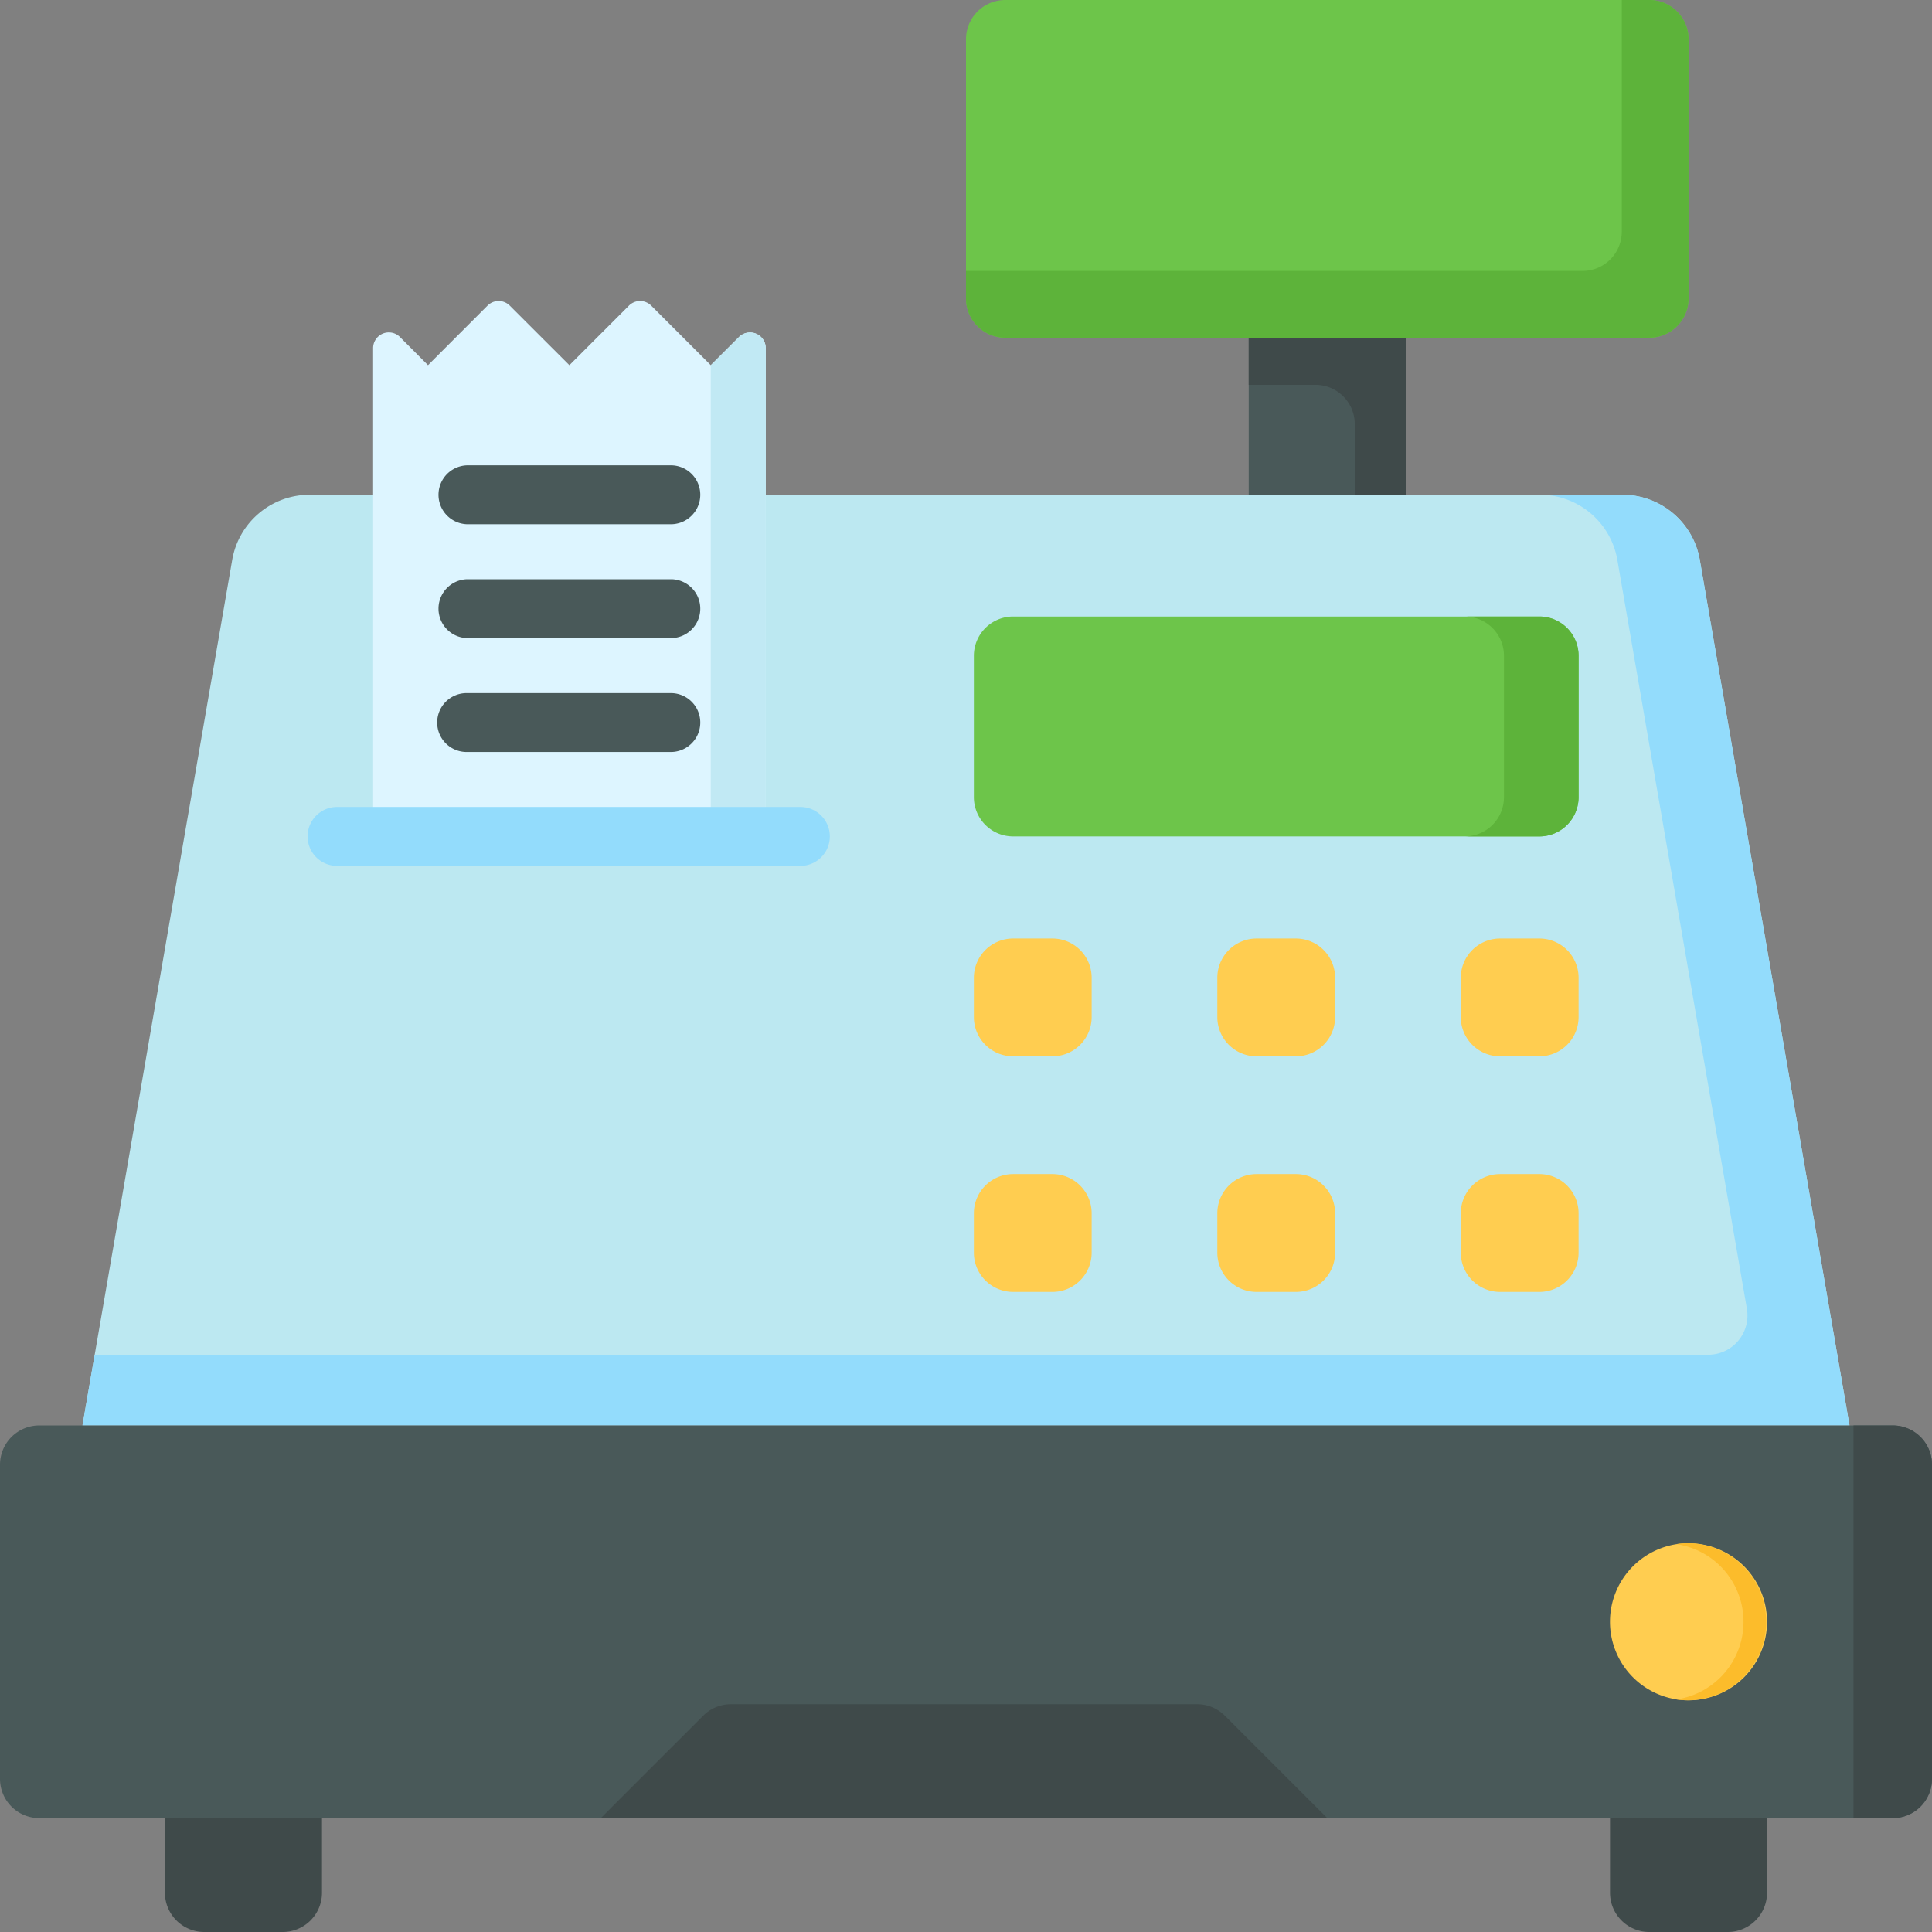 <svg xmlns="http://www.w3.org/2000/svg" xmlns:xlink="http://www.w3.org/1999/xlink" width="130" height="130" viewBox="0 0 130 130"><rect x="0" y="0" width="130" height="130" fill="#808080" stroke="none"/><defs><style>.a{fill:#fff;stroke:#707070;}.b{clip-path:url(#a);}.c{fill:#495959;}.d{fill:#3f4a4a;}.e{fill:#bce8f1;}.f{fill:#93dcfc;}.g{fill:#ffcd50;}.h{fill:#fcbc2b;}.i{fill:#6dc54a;}.j{fill:#5db33a;}.k{fill:#ddf5ff;}.l{fill:#c1e9f4;}</style><clipPath id="a"><rect class="a" width="130" height="130" transform="translate(1041 387)"/></clipPath></defs><g class="b" transform="translate(-1041 -387)"><g transform="translate(1041 387)"><path class="c" d="M84.024,22.724h10.57V33.292H84.024Zm0,0"/><path class="d" d="M84.024,22.724v3.171h4.492a2.642,2.642,0,0,1,2.642,2.642v4.756h3.436V22.724Zm0,0"/><path class="e" d="M65,95.915h59.451L114.376,37.676a5.285,5.285,0,0,0-5.207-4.384H20.831a5.284,5.284,0,0,0-5.207,4.384L5.549,95.915Zm0,0"/><path class="f" d="M114.376,37.676a5.285,5.285,0,0,0-5.207-4.384h-5.548a5.285,5.285,0,0,1,5.207,4.384l8.717,50.389a2.643,2.643,0,0,1-2.6,3.093H6.371l-.822,4.756h118.9Zm0,0"/><path class="c" d="M127.358,122.337H2.642A2.642,2.642,0,0,1,0,119.695V98.557a2.642,2.642,0,0,1,2.642-2.642H127.358A2.642,2.642,0,0,1,130,98.557v21.138A2.642,2.642,0,0,1,127.358,122.337Zm0,0"/><path class="d" d="M89.309,122.337l-6.888-6.888a2.642,2.642,0,0,0-1.869-.775H49.183a2.639,2.639,0,0,0-1.868.775l-6.889,6.888Zm0,0"/><path class="d" d="M124.716,95.915v26.422h2.642A2.642,2.642,0,0,0,130,119.695V98.557a2.642,2.642,0,0,0-2.642-2.642Zm0,0"/><path class="g" d="M118.9,109.126a5.284,5.284,0,1,1-5.284-5.284A5.285,5.285,0,0,1,118.9,109.126Zm0,0"/><path class="h" d="M113.552,103.842a5.329,5.329,0,0,0-.76.061,5.278,5.278,0,0,1,0,10.448,5.282,5.282,0,1,0,.76-10.508Zm0,0"/><path class="d" d="M116.26,130h-5.284a2.642,2.642,0,0,1-2.642-2.642v-5.021H118.9v5.021A2.643,2.643,0,0,1,116.26,130Zm0,0"/><path class="d" d="M19.024,130H13.74a2.643,2.643,0,0,1-2.642-2.642v-5.021H21.666v5.021A2.642,2.642,0,0,1,19.024,130Zm0,0"/><path class="i" d="M103.577,56.281H68.171a2.643,2.643,0,0,1-2.642-2.642V44.126a2.643,2.643,0,0,1,2.642-2.642h35.406a2.642,2.642,0,0,1,2.642,2.642v9.513A2.642,2.642,0,0,1,103.577,56.281Zm0,0"/><path class="j" d="M103.577,41.484h-5.02a2.643,2.643,0,0,1,2.642,2.642v9.513a2.643,2.643,0,0,1-2.642,2.642h5.02a2.642,2.642,0,0,0,2.642-2.642V44.126A2.642,2.642,0,0,0,103.577,41.484Zm0,0"/><path class="k" d="M47.826,24.573l-4.009-4.009a1.057,1.057,0,0,0-1.495,0l-4.009,4.009L34.3,20.564a1.057,1.057,0,0,0-1.495,0L28.8,24.573l-1.894-1.9a1.057,1.057,0,0,0-1.8.748V56.281H51.524V23.426a1.057,1.057,0,0,0-1.8-.748Zm0,0"/><path class="l" d="M47.826,24.573V56.281h3.7V23.426a1.057,1.057,0,0,0-1.8-.748Zm0,0"/><path class="f" d="M53.9,58.263H22.724a1.982,1.982,0,1,1,0-3.963H53.9a1.982,1.982,0,0,1,0,3.963Zm0,0"/><path class="g" d="M70.813,71.077H68.171a2.642,2.642,0,0,1-2.642-2.642V65.792a2.643,2.643,0,0,1,2.642-2.642h2.642a2.643,2.643,0,0,1,2.642,2.642v2.642A2.642,2.642,0,0,1,70.813,71.077Zm0,0"/><path class="g" d="M87.195,71.077H84.553a2.642,2.642,0,0,1-2.642-2.642V65.792a2.643,2.643,0,0,1,2.642-2.642h2.642a2.642,2.642,0,0,1,2.642,2.642v2.642A2.641,2.641,0,0,1,87.195,71.077Zm0,0"/><path class="g" d="M103.577,71.077h-2.642a2.642,2.642,0,0,1-2.642-2.642V65.792a2.643,2.643,0,0,1,2.642-2.642h2.642a2.642,2.642,0,0,1,2.642,2.642v2.642A2.641,2.641,0,0,1,103.577,71.077Zm0,0"/><path class="g" d="M70.813,86.931H68.171a2.643,2.643,0,0,1-2.642-2.642V81.647A2.642,2.642,0,0,1,68.171,79h2.642a2.642,2.642,0,0,1,2.642,2.642v2.642A2.643,2.643,0,0,1,70.813,86.931Zm0,0"/><path class="g" d="M87.195,86.931H84.553a2.643,2.643,0,0,1-2.642-2.642V81.647A2.642,2.642,0,0,1,84.553,79h2.642a2.641,2.641,0,0,1,2.642,2.642v2.642A2.642,2.642,0,0,1,87.195,86.931Zm0,0"/><path class="g" d="M103.577,86.931h-2.642a2.643,2.643,0,0,1-2.642-2.642V81.647A2.642,2.642,0,0,1,100.935,79h2.642a2.641,2.641,0,0,1,2.642,2.642v2.642A2.642,2.642,0,0,1,103.577,86.931Zm0,0"/><path class="i" d="M110.976,22.724H67.642A2.643,2.643,0,0,1,65,20.081V2.642A2.643,2.643,0,0,1,67.642,0h43.334a2.643,2.643,0,0,1,2.642,2.642V20.081A2.643,2.643,0,0,1,110.976,22.724Zm0,0"/><path class="j" d="M110.976,0h-1.85V15.589a2.643,2.643,0,0,1-2.642,2.642H65v1.85a2.643,2.643,0,0,0,2.642,2.642h43.334a2.643,2.643,0,0,0,2.642-2.642V2.642A2.643,2.643,0,0,0,110.976,0Zm0,0"/><path class="c" d="M45.183,35.274H31.443a1.982,1.982,0,0,1,0-3.963H45.183a1.982,1.982,0,0,1,0,3.963Zm0,0"/><path class="c" d="M45.183,42.937H31.443a1.982,1.982,0,0,1,0-3.963H45.183a1.982,1.982,0,0,1,0,3.963Zm0,0"/><path class="c" d="M45.183,50.6H31.443a1.982,1.982,0,1,1,0-3.963H45.183a1.982,1.982,0,0,1,0,3.963Zm0,0"/></g></g></svg>